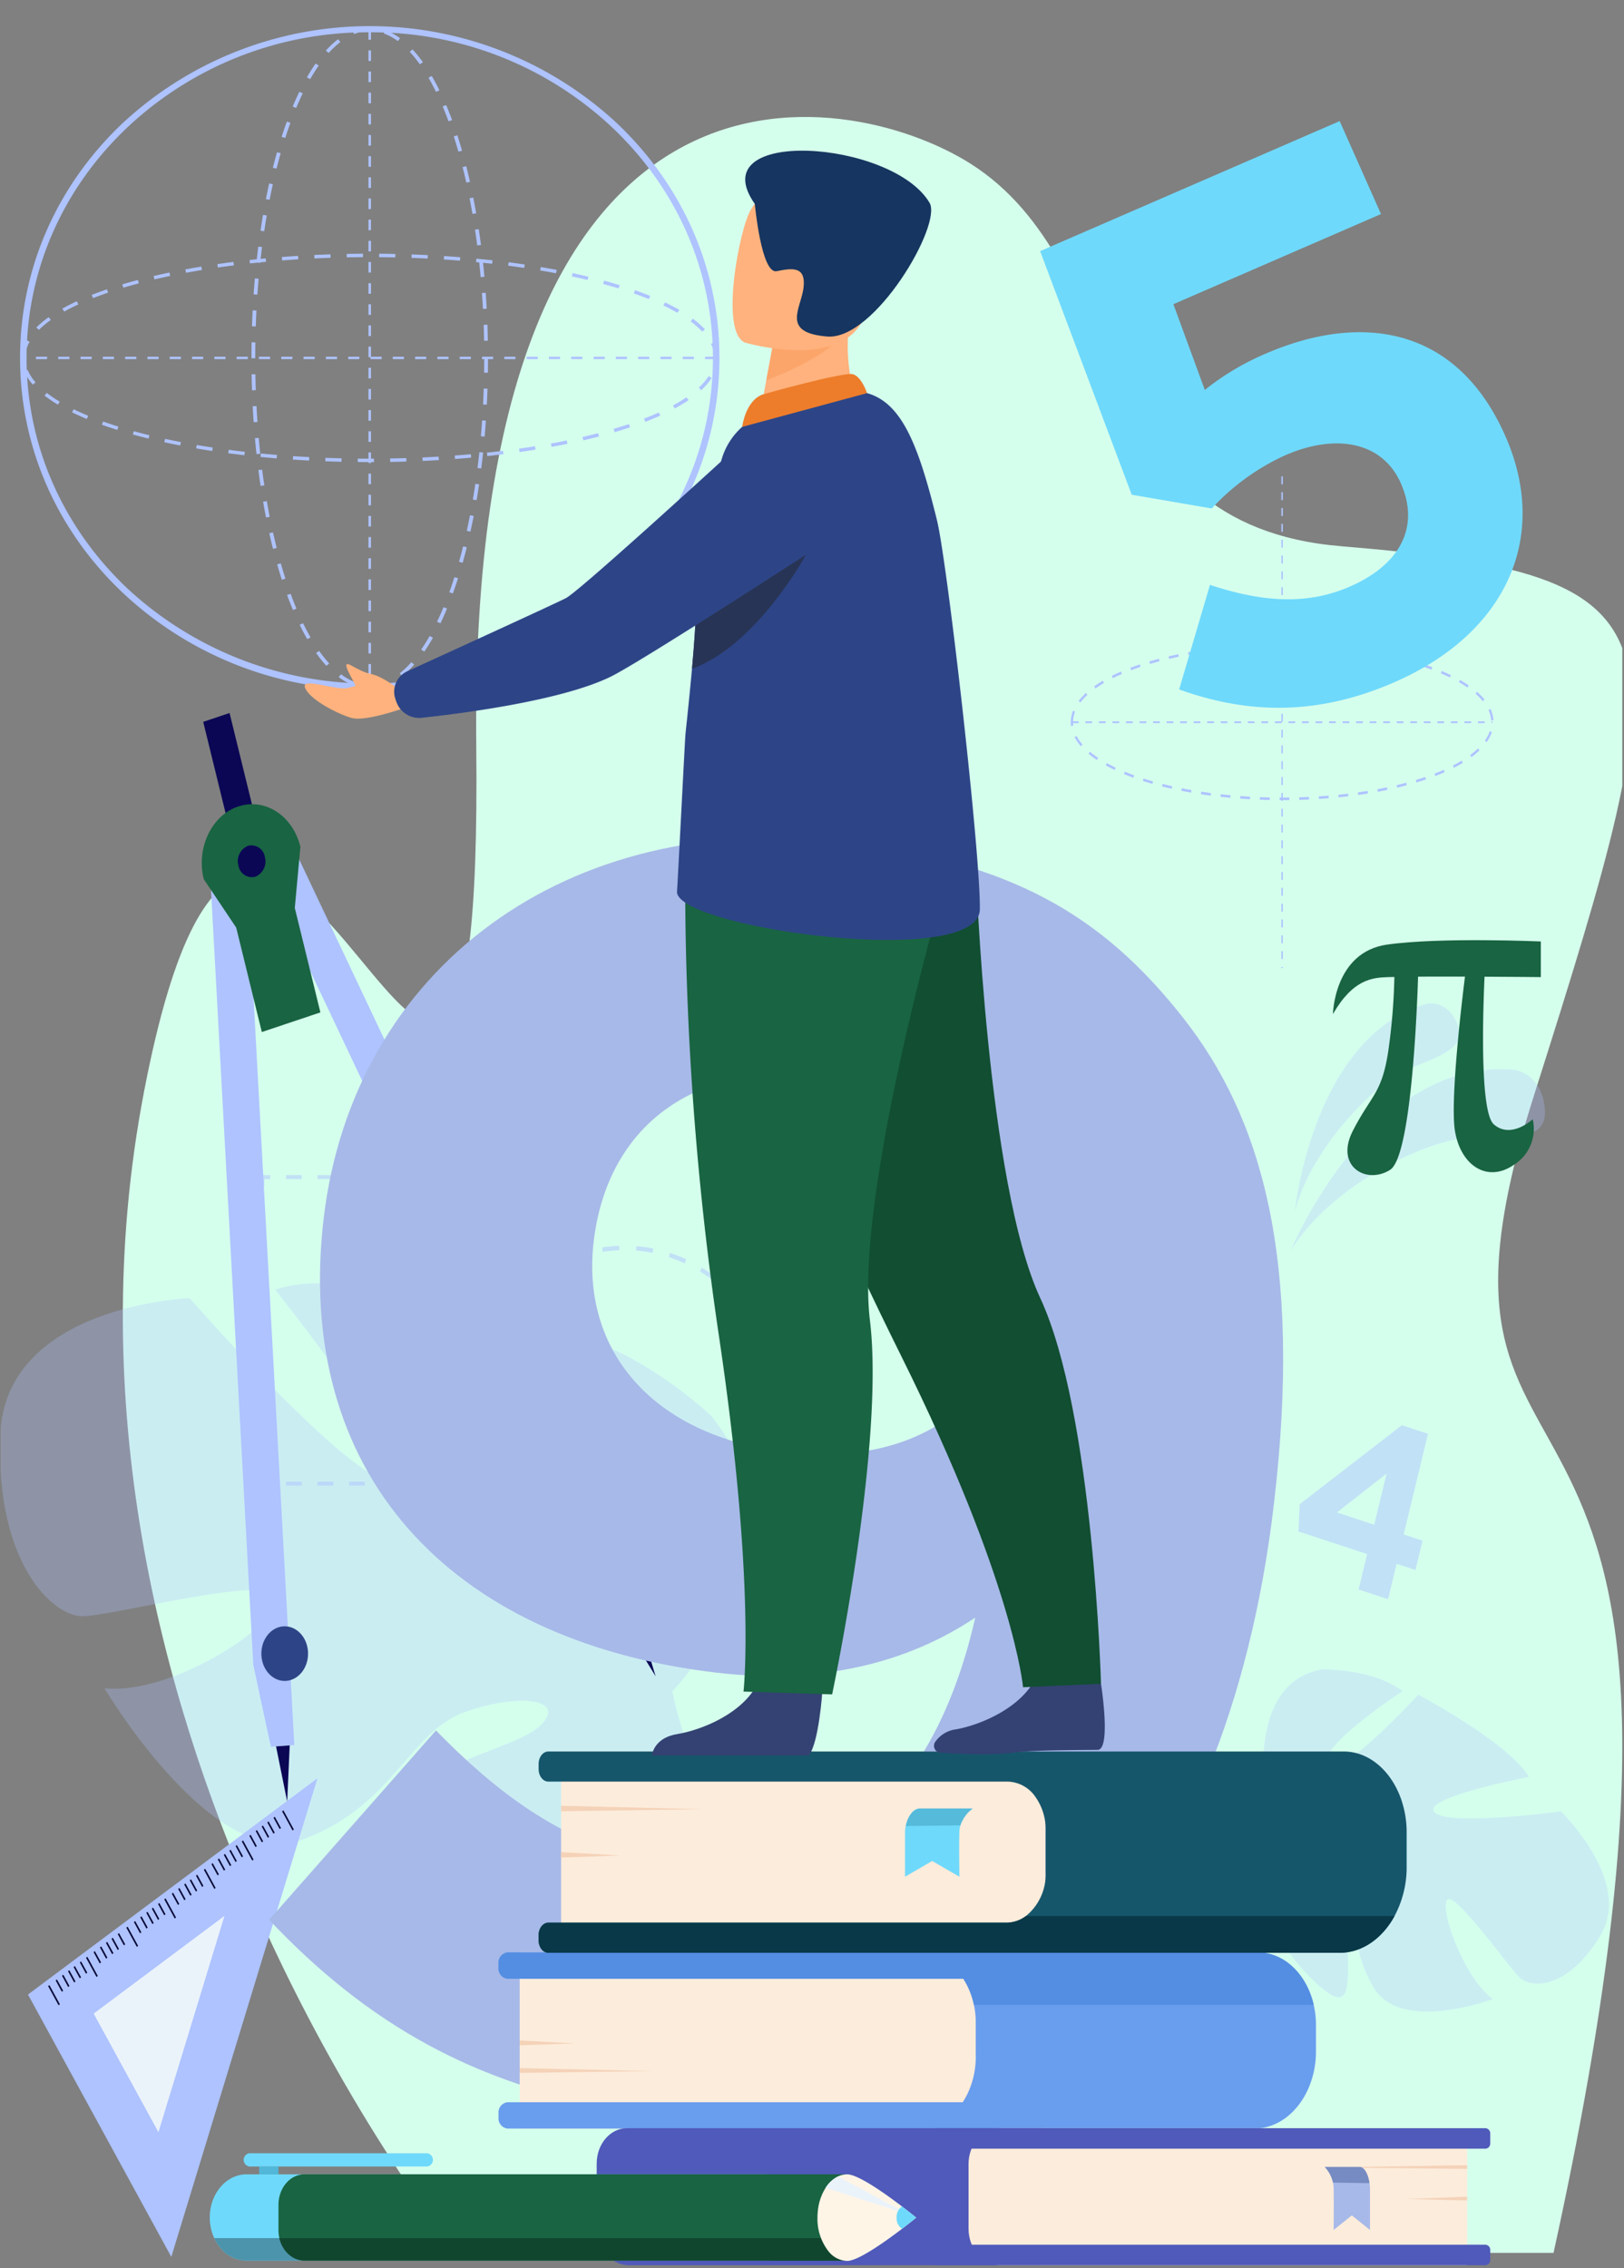 <svg xmlns="http://www.w3.org/2000/svg" xmlns:xlink="http://www.w3.org/1999/xlink" width="394.637" height="550.939" viewBox="0 0 394.637 550.939">
  <rect x="0" y="0" width="394.637" height="550.939" fill="#808080" stroke="none"/>
  <defs>
    <clipPath id="clip-path">
      <path id="Trazado_616273" data-name="Trazado 616273" d="M.418-112.368H394.637l-.418,550.939H0Z" transform="translate(0 112.368)" fill="none"/>
    </clipPath>
    <clipPath id="clip-path-2">
      <rect id="Rectángulo_379486" data-name="Rectángulo 379486" width="394.218" height="550.939" fill="none"/>
    </clipPath>
    <clipPath id="clip-path-3">
      <rect id="Rectángulo_379439" data-name="Rectángulo 379439" width="61.787" height="44.053" fill="none"/>
    </clipPath>
    <clipPath id="clip-path-4">
      <rect id="Rectángulo_379440" data-name="Rectángulo 379440" width="40.009" height="50.524" fill="none"/>
    </clipPath>
    <clipPath id="clip-path-5">
      <rect id="Rectángulo_379441" data-name="Rectángulo 379441" width="203.65" height="207.88" fill="none"/>
    </clipPath>
    <clipPath id="clip-path-6">
      <rect id="Rectángulo_379442" data-name="Rectángulo 379442" width="108.322" height="83.083" fill="none"/>
    </clipPath>
    <clipPath id="clip-path-7">
      <rect id="Rectángulo_379445" data-name="Rectángulo 379445" width="77.348" height="75.431" fill="none"/>
    </clipPath>
    <clipPath id="clip-path-8">
      <rect id="Rectángulo_379446" data-name="Rectángulo 379446" width="81.115" height="94.778" fill="none"/>
    </clipPath>
    <clipPath id="clip-path-9">
      <rect id="Rectángulo_379484" data-name="Rectángulo 379484" width="31.457" height="42.267" fill="none"/>
    </clipPath>
    <clipPath id="clip-path-10">
      <rect id="Rectángulo_379489" data-name="Rectángulo 379489" width="263.596" height="420.063" transform="translate(0 0)" fill="none"/>
    </clipPath>
  </defs>
  <g id="img5" transform="translate(0 112.368)">
    <g id="Enmascarar_grupo_1074749" data-name="Enmascarar grupo 1074749" transform="translate(0 -112.368)" clip-path="url(#clip-path)">
      <g id="Grupo_1074646" data-name="Grupo 1074646" transform="translate(0 0)">
        <g id="Grupo_1074645" data-name="Grupo 1074645" clip-path="url(#clip-path-2)">
          <path id="Trazado_616173" data-name="Trazado 616173" d="M236.993,706.816S131.556,577.2,160.9,424.7s82.629,93.385,80.721-84.11S331.969,180.511,361.7,199.313c39.23,24.81,27.785,87.8,90.082,92.942,85.306,7.048,83.009,19.537,46.892,133.338-36.814,116,58.121,38.285,4.727,281.222Z" transform="translate(-125.891 -159.573)" fill="#d5ffed"/>
          <g id="Grupo_1074626" data-name="Grupo 1074626" transform="translate(313.647 259.719)" opacity="0.3">
            <g id="Grupo_1074625" data-name="Grupo 1074625">
              <g id="Grupo_1074624" data-name="Grupo 1074624" clip-path="url(#clip-path-3)">
                <path id="Trazado_616174" data-name="Trazado 616174" d="M1636.482,1203.479s19.468-47.179,54.4-43.889c0,0,6.775.758,7.365,9.814s-12.535,5.727-21.287,7.046-30.388,10.908-40.48,27.029" transform="translate(-1636.482 -1159.426)" fill="#aec3ff"/>
              </g>
            </g>
          </g>
          <g id="Grupo_1074629" data-name="Grupo 1074629" transform="translate(314.64 243.732)" opacity="0.3">
            <g id="Grupo_1074628" data-name="Grupo 1074628">
              <g id="Grupo_1074627" data-name="Grupo 1074627" clip-path="url(#clip-path-4)">
                <path id="Trazado_616175" data-name="Trazado 616175" d="M1641.662,1138.589s4.279-42.143,31.785-50.381c0,0,5.362-1.506,7.855,5.251s-8.312,8.248-14.721,11.954-20.823,17.716-24.92,33.176" transform="translate(-1641.662 -1088.064)" fill="#aec3ff"/>
              </g>
            </g>
          </g>
          <g id="Grupo_1074632" data-name="Grupo 1074632" transform="translate(0 311.675)" opacity="0.3">
            <g id="Grupo_1074631" data-name="Grupo 1074631">
              <g id="Grupo_1074630" data-name="Grupo 1074630" clip-path="url(#clip-path-5)">
                <path id="Trazado_616176" data-name="Trazado 616176" d="M136.553,1403.97s18.781,50.738,10.514,54.152-17.452-58.263-17.452-58.263-46.608-12.94-62.733-6.869c0,0,36.091,45.018,27.34,45.943s-48.154-43.9-48.154-43.9S1.175,1396.677.062,1428.318s12.956,43.731,19.7,43.971,47.576-10.823,47.721-4.328-25.578,23.506-42.089,21.837c0,0,26.566,44.834,48.42,36.649s25.626-26.131,39.212-30.9,24.537-2.99,18.469,3.131-30.038,9.157-39.049,23.117-16.723,23.112,4.986,22.8,58.334-12.912,62.154-33.484h0c4.334,1.637,12.49,12.631,18.328,21.174.883,1.482,2.218,3.5,4.145,6.22h0c.809,1.243,1.461,2.264,1.912,2.976,11.469,19.546,14.773,57.506,14.773,57.506l4.7.263c2.585-39.766-20.583-65.985-20.583-65.985-15.882-21.427-19.459-42.726-19.459-42.726s34.813-36.312,9.31-67.046c0,0-19.121-17.989-36.164-19.522" transform="translate(0 -1391.37)" fill="#aec3ff"/>
              </g>
            </g>
          </g>
          <g id="Grupo_1074635" data-name="Grupo 1074635" transform="translate(282.659 405.525)" opacity="0.3">
            <g id="Grupo_1074634" data-name="Grupo 1074634">
              <g id="Grupo_1074633" data-name="Grupo 1074633" clip-path="url(#clip-path-6)">
                <path id="Trazado_616177" data-name="Trazado 616177" d="M1581.1,1874.861c7.844-13.125-9.651-30.06-9.651-30.06s-27.48,3.741-30.733.2,22.954-8.563,22.954-8.563c-4.849-8.286-26.852-19.977-26.852-19.977s-19.826,21.47-22.234,17.1,18.386-17.963,18.386-17.963c-7.208-5.561-19.557-5.259-19.557-5.259-18.237,3.113-13.848,30.332-13.848,30.332A41.841,41.841,0,0,1,1480.6,1850.8h0a28.037,28.037,0,0,0-5.8,1.65l1.447,2.023q.872-.432,1.735-.762a.011.011,0,0,1,.01,0l.025-.009c.367-.122.889-.294,1.529-.5h.006c1.476-.392,2.538-.721,3.278-1l.006,0c4.569-1.319,10.705-2.782,12.864-1.869a5.559,5.559,0,0,1,.483-1.207c-.154.385-.315.786-.483,1.207-3.864,9.656,7.46,28,16.048,35.993s7.906,1.518,7.965-7.361-8.718-18.789-9.538-23.45,4.02-1.406,8.2,5.436.981,15.426,7.564,26.639,28.939,2.815,28.939,2.815c-7.032-5.313-12.847-21.476-11.088-24.036s15.167,16.69,17.924,19.038,11.543,2.587,19.387-10.539" transform="translate(-1474.802 -1810.334)" fill="#aec3ff"/>
              </g>
            </g>
          </g>
          <path id="Trazado_616178" data-name="Trazado 616178" d="M275.9,954.143l11.466,210.151-5.664.422c-.063,0-4.306-19.963-4.306-19.963L267.029,954.8Z" transform="translate(-215.85 -740.41)" fill="#aec3ff"/>
          <path id="Trazado_616179" data-name="Trazado 616179" d="M349.987,1892.91l2.71,13.409.615-13.657Z" transform="translate(-282.909 -1468.695)" fill="#0b0755"/>
          <path id="Trazado_616180" data-name="Trazado 616180" d="M331.384,1770.6c-.2-3.657,2.175-6.811,5.3-7.044s5.827,2.542,6.027,6.2-2.175,6.811-5.3,7.044-5.827-2.542-6.027-6.2" transform="translate(-267.861 -1368.502)" fill="#2d4587"/>
          <path id="Trazado_616181" data-name="Trazado 616181" d="M335.452,930.958l87.234,184.249,4.966-3.212c.055-.035-5.577-19.528-5.577-19.528L343.227,925.929Z" transform="translate(-271.16 -718.516)" fill="#aec3ff"/>
          <path id="Trazado_616182" data-name="Trazado 616182" d="M798.588,1759.677l3.9,13-6.815-11.117Z" transform="translate(-643.174 -1365.5)" fill="#0b0755"/>
          <path id="Trazado_616274" data-name="Trazado 616274" d="M1.024.229,4.359,0,3.336,16.166,0,16.4Z" transform="translate(130.041 332.283) rotate(-28.961)" fill="#f78248"/>
          <path id="Trazado_616275" data-name="Trazado 616275" d="M1.026.3,7.776,0,6.75,26.535l-6.75.3Z" transform="translate(48.311 175.336) rotate(-15.994)" fill="#0b0755"/>
          <path id="Trazado_616183" data-name="Trazado 616183" d="M279.791,882.369l-1.36,14.869,6.221,25.371-14.236,4.769-6.222-25.37-7.893-11.77c-1.858-7.575,1.893-15.48,8.374-17.651l.014,0c6.481-2.171,13.245,2.212,15.1,9.787" transform="translate(-206.794 -676.687)" fill="#196442"/>
          <path id="Trazado_616184" data-name="Trazado 616184" d="M301.805,921.519a4.021,4.021,0,0,1,2.285-4.817,3.3,3.3,0,0,1,4.121,2.671,4.021,4.021,0,0,1-2.285,4.817,3.3,3.3,0,0,1-4.121-2.671" transform="translate(-243.857 -711.238)" fill="#0b0755"/>
          <g id="Grupo_1074638" data-name="Grupo 1074638" transform="translate(63.402 285.441)" opacity="0.5">
            <g id="Grupo_1074637" data-name="Grupo 1074637">
              <g id="Grupo_1074636" data-name="Grupo 1074636" clip-path="url(#clip-path-7)">
                <path id="Trazado_616185" data-name="Trazado 616185" d="M724.852,1601.857h-2.257v-.967h1.43v-1.672h.827Z" transform="translate(-647.504 -1526.426)" fill="#aec3ff"/>
                <path id="Trazado_616186" data-name="Trazado 616186" d="M427.752,1607.65h-3.833v-.967h3.833Zm-7.666,0h-3.834v-.967h3.834Zm-7.667,0h-3.833v-.967h3.833Zm-7.667,0h-3.833v-.967h3.833Zm-7.666,0h-3.833v-.967h3.833Zm-7.667,0h-3.833v-.967h3.833Zm-7.666,0H377.92v-.967h3.834Zm-7.667,0h-3.833v-.967h3.833Zm-7.666,0h-3.833v-.967h3.833Z" transform="translate(-356.496 -1532.219)" fill="#aec3ff"/>
                <path id="Trazado_616187" data-name="Trazado 616187" d="M333.063,1601.857h-2.258v-2.639h.827v1.672h1.431Z" transform="translate(-330.805 -1526.426)" fill="#aec3ff"/>
                <path id="Trazado_616188" data-name="Trazado 616188" d="M331.632,1366.362h-.827v-4.126h.827Zm0-8.253h-.827v-4.127h.827Zm0-8.253h-.827v-4.127h.827Zm0-8.253h-.827v-4.127h.827Zm0-8.253h-.827v-4.127h.827Zm0-8.254h-.827v-4.127h.827Zm0-8.253h-.827v-4.127h.827Zm0-8.254h-.827v-4.126h.827Z" transform="translate(-330.805 -1297.697)" fill="#aec3ff"/>
                <path id="Trazado_616189" data-name="Trazado 616189" d="M331.633,1276.9h-.827v-2.639h2.258v.967h-1.431Z" transform="translate(-330.805 -1274.26)" fill="#aec3ff"/>
                <path id="Trazado_616190" data-name="Trazado 616190" d="M427.752,1275.227h-3.833v-.967h3.833Zm-7.666,0h-3.833v-.967h3.833Zm-7.667,0h-3.834v-.967h3.834Zm-7.667,0h-3.833v-.967h3.833Zm-7.666,0h-3.833v-.967h3.833Zm-7.667,0h-3.833v-.967h3.833Zm-7.666,0H377.92v-.967h3.833Zm-7.667,0h-3.834v-.967h3.834Zm-7.667,0h-3.833v-.967h3.833Z" transform="translate(-356.496 -1274.26)" fill="#aec3ff"/>
                <path id="Trazado_616191" data-name="Trazado 616191" d="M724.852,1276.9h-.827v-1.672h-1.43v-.967h2.257Z" transform="translate(-647.504 -1274.26)" fill="#aec3ff"/>
                <path id="Trazado_616192" data-name="Trazado 616192" d="M730.884,1366.363h-.828v-4.127h.828Zm0-8.254h-.828v-4.126h.828Zm0-8.253h-.828v-4.127h.828Zm0-8.253h-.828v-4.126h.828Zm0-8.253h-.828v-4.127h.828Zm0-8.254h-.828v-4.126h.828Zm0-8.253h-.828v-4.127h.828Zm0-8.254h-.828v-4.126h.828Z" transform="translate(-653.536 -1297.697)" fill="#aec3ff"/>
              </g>
            </g>
          </g>
          <g id="Grupo_1074641" data-name="Grupo 1074641" transform="translate(111.277 302.623)" opacity="0.5">
            <g id="Grupo_1074640" data-name="Grupo 1074640">
              <g id="Grupo_1074639" data-name="Grupo 1074639" clip-path="url(#clip-path-8)">
                <path id="Trazado_616193" data-name="Trazado 616193" d="M621.116,1445.736a35.347,35.347,0,0,1-4.147-.25l.094-1.071a34.533,34.533,0,0,0,4.054.244Zm4.148-.241-.092-1.072a34.425,34.425,0,0,0,4.013-.716l.186,1.055a35.114,35.114,0,0,1-4.106.733m-12.4-.75a35.784,35.784,0,0,1-4.019-1.232l.279-1.027a35.164,35.164,0,0,0,3.927,1.2Zm20.528-1.2-.278-1.027a36.1,36.1,0,0,0,3.8-1.662l.366.989a37,37,0,0,1-3.892,1.7m-28.437-1.737a38.592,38.592,0,0,1-3.719-2.168l.453-.939a37.651,37.651,0,0,0,3.633,2.119ZM641,1439.68l-.452-.939a39.573,39.573,0,0,0,3.432-2.534l.532.88A40.629,40.629,0,0,1,641,1439.68m-43.276-2.646a42.553,42.553,0,0,1-3.262-3.007l.607-.811a41.475,41.475,0,0,0,3.188,2.938Zm50.055-2.945-.606-.813a43.524,43.524,0,0,0,2.921-3.3l.674.736a44.885,44.885,0,0,1-2.989,3.372m-56.3-3.44c-.942-1.181-1.842-2.431-2.675-3.716l.736-.65c.813,1.256,1.693,2.478,2.613,3.631Zm61.971-3.642-.733-.652c.817-1.256,1.588-2.575,2.29-3.92l.786.562c-.718,1.376-1.507,2.725-2.343,4.01m-66.982-4.088c-.716-1.379-1.38-2.816-1.972-4.273l.832-.462c.579,1.423,1.227,2.828,1.928,4.176Zm71.305-4.192-.832-.464c.581-1.424,1.106-2.9,1.558-4.383l.868.361c-.463,1.519-1,3.028-1.595,4.485m-74.865-4.569c-.461-1.52-.858-3.086-1.182-4.655l.9-.253c.317,1.533.706,3.064,1.156,4.548Zm77.65-4.569-.9-.255c.319-1.531.573-3.1.756-4.662l.913.146c-.187,1.6-.448,3.2-.774,4.77m-79.6-4.858c-.184-1.595-.3-3.222-.345-4.838l.921-.035c.044,1.579.157,3.17.337,4.729Zm80.725-4.749-.921-.037q.024-.8.023-1.611c0-1.045-.03-2.1-.089-3.134l.92-.071c.06,1.058.091,2.137.091,3.206,0,.545-.008,1.1-.024,1.649m-80.169-1.649H580.6c0-1.618.07-3.249.209-4.848l.917.109c-.135,1.563-.2,3.157-.2,4.739m78.706-7.846c-.227-1.554-.526-3.112-.888-4.63l.888-.29c.371,1.553.676,3.147.908,4.738Zm-77.884-1.583-.9-.218c.279-1.581.633-3.162,1.05-4.7l.879.326c-.408,1.5-.753,3.046-1.026,4.591m75.705-7.545c-.494-1.465-1.06-2.918-1.681-4.32l.819-.5c.636,1.434,1.215,2.921,1.72,4.421Zm-73.254-1.49-.845-.43c.55-1.478,1.173-2.941,1.851-4.348l.8.53c-.663,1.374-1.272,2.8-1.809,4.248m69.522-6.924c-.739-1.317-1.546-2.6-2.4-3.829l.715-.68c.872,1.253,1.7,2.571,2.454,3.917Zm-65.54-1.334-.753-.622c.8-1.315,1.661-2.6,2.57-3.816l.694.708c-.888,1.19-1.733,2.445-2.511,3.73m60.422-6.019a43.077,43.077,0,0,0-3.013-3.183l.583-.835a44.054,44.054,0,0,1,3.082,3.256Zm-55.088-1.123-.629-.787a43.066,43.066,0,0,1,3.177-3.129l.556.858a42.342,42.342,0,0,0-3.1,3.058m48.8-4.867a39.045,39.045,0,0,0-3.5-2.4l.425-.956a39.945,39.945,0,0,1,3.583,2.458Zm-42.342-.863-.48-.92a39.116,39.116,0,0,1,3.654-2.309l.4.973a38.227,38.227,0,0,0-3.57,2.257m35.145-3.507a35.863,35.863,0,0,0-3.848-1.514l.249-1.037a36.63,36.63,0,0,1,3.938,1.549Zm-27.825-.566-.308-1.015a36.272,36.272,0,0,1,3.981-1.387l.218,1.047a35.621,35.621,0,0,0-3.891,1.355m20.016-1.99a34.333,34.333,0,0,0-4.031-.562l.063-1.075a35.234,35.234,0,0,1,4.125.575Zm-12.136-.245-.124-1.067a35.312,35.312,0,0,1,4.138-.408l.031,1.077a34.494,34.494,0,0,0-4.045.4" transform="translate(-580.596 -1350.958)" fill="#aec3ff"/>
              </g>
            </g>
          </g>
          <path id="Trazado_616194" data-name="Trazado 616194" d="M70.313,2044.627,35.482,1980.9l70.338-52.517Z" transform="translate(-28.682 -1496.415)" fill="#aec3ff"/>
          <path id="Trazado_616195" data-name="Trazado 616195" d="M134.484,2130.1l-15.74-28.8,31.786-23.731Z" transform="translate(-95.985 -1612.181)" fill="#ebf3fa"/>
          <path id="Trazado_616276" data-name="Trazado 616276" d="M.362.028.751,0,.389,5.293,0,5.321Z" transform="translate(11.372 482.605) rotate(-32.565)" fill="#060633"/>
          <path id="Trazado_616277" data-name="Trazado 616277" d="M.213.028.6,0,.389,3.113,0,3.142Z" transform="translate(13.333 481.155) rotate(-32.565)" fill="#060633"/>
          <path id="Trazado_616278" data-name="Trazado 616278" d="M.213.028.6,0,.389,3.113,0,3.142Z" transform="translate(14.875 480.004) rotate(-32.565)" fill="#060633"/>
          <path id="Trazado_616279" data-name="Trazado 616279" d="M.213.028.6,0,.389,3.113,0,3.142Z" transform="translate(16.34 478.91) rotate(-32.565)" fill="#060633"/>
          <path id="Trazado_616280" data-name="Trazado 616280" d="M.213.028.6,0,.389,3.113,0,3.142Z" transform="translate(17.694 477.9) rotate(-32.565)" fill="#060633"/>
          <path id="Trazado_616281" data-name="Trazado 616281" d="M.213.028.6,0,.389,3.113,0,3.142Z" transform="translate(19.203 476.772) rotate(-32.565)" fill="#060633"/>
          <path id="Trazado_616282" data-name="Trazado 616282" d="M.362.028.751,0,.389,5.293,0,5.321Z" transform="translate(20.588 475.725) rotate(-32.565)" fill="#060633"/>
          <path id="Trazado_616283" data-name="Trazado 616283" d="M.213.028.6,0,.389,3.113,0,3.142Z" transform="translate(22.548 474.275) rotate(-32.565)" fill="#060633"/>
          <path id="Trazado_616284" data-name="Trazado 616284" d="M.213.028.6,0,.389,3.113,0,3.142Z" transform="translate(24.091 473.123) rotate(-32.565)" fill="#060633"/>
          <path id="Trazado_616285" data-name="Trazado 616285" d="M.213.028.6,0,.389,3.113,0,3.142Z" transform="matrix(0.843, -0.539, 0.539, 0.843, 25.555, 472.031)" fill="#060633"/>
          <path id="Trazado_616286" data-name="Trazado 616286" d="M.213.028.6,0,.389,3.113,0,3.142Z" transform="translate(26.909 471.019) rotate(-32.565)" fill="#060633"/>
          <path id="Trazado_616287" data-name="Trazado 616287" d="M.213.028.6,0,.389,3.113,0,3.142Z" transform="translate(28.418 469.892) rotate(-32.565)" fill="#060633"/>
          <path id="Trazado_616288" data-name="Trazado 616288" d="M.362.028.751,0,.389,5.292,0,5.321Z" transform="matrix(0.843, -0.539, 0.539, 0.843, 30.381, 468.413)" fill="#060633"/>
          <path id="Trazado_616289" data-name="Trazado 616289" d="M.213.028.6,0,.389,3.113,0,3.142Z" transform="translate(32.343 466.962) rotate(-32.565)" fill="#060633"/>
          <path id="Trazado_616290" data-name="Trazado 616290" d="M.213.028.6,0,.389,3.113,0,3.142Z" transform="translate(33.885 465.81) rotate(-32.565)" fill="#060633"/>
          <path id="Trazado_616291" data-name="Trazado 616291" d="M.213.028.6,0,.389,3.113,0,3.142Z" transform="translate(35.35 464.717) rotate(-32.565)" fill="#060633"/>
          <path id="Trazado_616292" data-name="Trazado 616292" d="M.213.028.6,0,.389,3.113,0,3.142Z" transform="translate(36.703 463.707) rotate(-32.565)" fill="#060633"/>
          <path id="Trazado_616293" data-name="Trazado 616293" d="M.213.028.6,0,.389,3.113,0,3.141Z" transform="matrix(0.843, -0.539, 0.539, 0.843, 38.212, 462.58)" fill="#060633"/>
          <path id="Trazado_616294" data-name="Trazado 616294" d="M.362.028.751,0,.389,5.293,0,5.321Z" transform="translate(39.597 461.532) rotate(-32.565)" fill="#060633"/>
          <path id="Trazado_616295" data-name="Trazado 616295" d="M.213.028.6,0,.389,3.113,0,3.142Z" transform="translate(41.558 460.082) rotate(-32.565)" fill="#060633"/>
          <path id="Trazado_616296" data-name="Trazado 616296" d="M.213.028.6,0,.389,3.113,0,3.142Z" transform="translate(43.101 458.93) rotate(-32.565)" fill="#060633"/>
          <path id="Trazado_616297" data-name="Trazado 616297" d="M.213.028.6,0,.389,3.113,0,3.142Z" transform="translate(44.565 457.837) rotate(-32.565)" fill="#060633"/>
          <path id="Trazado_616298" data-name="Trazado 616298" d="M.213.028.6,0,.389,3.113,0,3.142Z" transform="translate(45.918 456.826) rotate(-32.565)" fill="#060633"/>
          <path id="Trazado_616299" data-name="Trazado 616299" d="M.213.028.6,0,.389,3.113,0,3.142Z" transform="translate(47.428 455.699) rotate(-32.565)" fill="#060633"/>
          <path id="Trazado_616300" data-name="Trazado 616300" d="M.362.028.751,0,.389,5.293,0,5.321Z" transform="translate(49.223 454.345) rotate(-32.565)" fill="#060633"/>
          <path id="Trazado_616301" data-name="Trazado 616301" d="M.213.028.6,0,.389,3.113,0,3.142Z" transform="translate(51.183 452.895) rotate(-32.565)" fill="#060633"/>
          <path id="Trazado_616302" data-name="Trazado 616302" d="M.213.028.6,0,.389,3.113,0,3.142Z" transform="translate(52.726 451.744) rotate(-32.565)" fill="#060633"/>
          <path id="Trazado_616303" data-name="Trazado 616303" d="M.213.028.6,0,.389,3.113,0,3.141Z" transform="matrix(0.843, -0.539, 0.539, 0.843, 54.19, 450.651)" fill="#060633"/>
          <path id="Trazado_616304" data-name="Trazado 616304" d="M.213.028.6,0,.389,3.113,0,3.142Z" transform="translate(55.544 449.64) rotate(-32.565)" fill="#060633"/>
          <path id="Trazado_616305" data-name="Trazado 616305" d="M.213.028.6,0,.389,3.113,0,3.142Z" transform="translate(57.054 448.512) rotate(-32.565)" fill="#060633"/>
          <path id="Trazado_616306" data-name="Trazado 616306" d="M.362.028.751,0,.389,5.293,0,5.321Z" transform="translate(58.438 447.465) rotate(-32.565)" fill="#060633"/>
          <path id="Trazado_616307" data-name="Trazado 616307" d="M.213.028.6,0,.389,3.113,0,3.142Z" transform="translate(60.399 446.015) rotate(-32.565)" fill="#060633"/>
          <path id="Trazado_616308" data-name="Trazado 616308" d="M.213.028.6,0,.389,3.113,0,3.142Z" transform="translate(61.941 444.863) rotate(-32.565)" fill="#060633"/>
          <path id="Trazado_616309" data-name="Trazado 616309" d="M.213.028.6,0,.389,3.113,0,3.142Z" transform="translate(63.405 443.77) rotate(-32.565)" fill="#060633"/>
          <path id="Trazado_616310" data-name="Trazado 616310" d="M.213.028.6,0,.389,3.113,0,3.141Z" transform="matrix(0.843, -0.539, 0.539, 0.843, 64.758, 442.76)" fill="#060633"/>
          <path id="Trazado_616311" data-name="Trazado 616311" d="M.213.028.6,0,.389,3.113,0,3.142Z" transform="translate(66.269 441.632) rotate(-32.565)" fill="#060633"/>
          <path id="Trazado_616312" data-name="Trazado 616312" d="M.362.028.751,0,.389,5.293,0,5.321Z" transform="translate(68.232 440.152) rotate(-32.565)" fill="#060633"/>
          <g id="Grupo_1074651" data-name="Grupo 1074651" transform="translate(323.91 228.376)">
            <path id="Trazado_616196" data-name="Trazado 616196" d="M905.628,1290.9s.263-15.028,13.121-16.868,37.393-.766,37.393-.766v8.661s-27.852-.293-37.131,0c-3.856.122-8.528.539-13.383,8.973" transform="translate(-905.628 -1272.954)" fill="#196442"/>
            <path id="Trazado_616197" data-name="Trazado 616197" d="M941.215,1305.605s-1.05,44.778-6.823,48.458-13.47-.818-9.1-9.405,7-9,8.572-19.015a147.364,147.364,0,0,0,1.574-20.038Z" transform="translate(-920.484 -1298.291)" fill="#196442"/>
            <path id="Trazado_616198" data-name="Trazado 616198" d="M1061.72,1299.939s-4.024,30.67-2.625,39.053,7.873,12.676,14.345,8.178a10.306,10.306,0,0,0,4.549-11.041s-5.276,4.907-9.461,1.227-2.085-39.053-2.085-39.053Z" transform="translate(-1029.443 -1292.625)" fill="#196442"/>
          </g>
          <path id="Trazado_616200" data-name="Trazado 616200" d="M1408.961,736.531h-.621l0-.626c.8,0,1.594,0,2.385-.01l.006.627q-.883.011-1.772.011m-3.014-.032c-.8-.017-1.6-.041-2.394-.071l.018-.626c.785.03,1.588.054,2.385.071Zm7.18-.029-.014-.626c.795-.023,1.6-.054,2.385-.09l.021.626c-.79.037-1.6.068-2.393.091m-11.966-.154c-.8-.044-1.6-.1-2.39-.154l.034-.625c.788.058,1.589.11,2.382.154Zm16.75-.069-.029-.626c.8-.051,1.6-.11,2.382-.174l.037.625c-.787.065-1.591.124-2.39.175m-21.529-.284c-.8-.073-1.6-.154-2.385-.242l.051-.623c.781.087,1.581.168,2.377.241Zm26.305-.111-.046-.624c.793-.08,1.592-.169,2.375-.263l.055.623c-.786.095-1.588.183-2.384.264m-31.073-.42c-.794-.1-1.594-.217-2.377-.337l.069-.621c.78.119,1.577.232,2.368.335Zm35.837-.156-.064-.622c.792-.112,1.589-.233,2.366-.359l.074.62c-.78.127-1.579.248-2.375.361m-40.586-.568c-.8-.139-1.591-.287-2.365-.441l.089-.618c.771.153,1.564.3,2.355.439Zm45.33-.205-.084-.618c.79-.147,1.581-.3,2.351-.466l.1.616c-.774.163-1.569.32-2.362.468m-50.053-.734c-.792-.178-1.582-.366-2.348-.56l.113-.612c.762.193,1.548.38,2.336.557Zm54.769-.261-.107-.614c.788-.187,1.571-.385,2.33-.588l.119.61c-.763.2-1.551.4-2.343.592m-59.453-.926c-.79-.225-1.572-.462-2.321-.7l.142-.6c.745.239,1.521.474,2.306.7Zm64.126-.328-.134-.606c.782-.236,1.555-.484,2.3-.736l.15.6c-.747.254-1.525.5-2.313.741m-68.75-1.16c-.784-.284-1.55-.58-2.279-.881l.178-.591c.723.3,1.483.592,2.259.874Zm73.355-.411-.168-.595c.772-.3,1.527-.609,2.244-.924l.189.586c-.723.319-1.485.633-2.264.933m-77.88-1.465c-.769-.364-1.509-.744-2.2-1.129l.23-.566c.684.379,1.416.754,2.174,1.115Zm82.373-.524-.214-.574c.754-.385,1.475-.785,2.143-1.188l.246.557c-.678.409-1.41.815-2.175,1.206m-86.713-1.9a23.444,23.444,0,0,1-2.037-1.516l.312-.509a22.83,22.83,0,0,0,1.99,1.481Zm90.984-.7-.286-.53a19.57,19.57,0,0,0,1.913-1.6l.34.484a20.1,20.1,0,0,1-1.967,1.647m-94.887-2.632a11.427,11.427,0,0,1-1.535-2.223l.459-.324a10.78,10.78,0,0,0,1.452,2.1Zm98.589-1.011-.413-.4a8.907,8.907,0,0,0,1.183-2.285l.5.228a9.546,9.546,0,0,1-1.269,2.455m-100.99-3.911a7.4,7.4,0,0,1-.06-.933,7.617,7.617,0,0,1,.551-2.813l.486.263a6.914,6.914,0,0,0-.5,2.55,6.638,6.638,0,0,0,.054.84Zm102.105-1.355a7.142,7.142,0,0,0-.654-2.516l.473-.3a7.843,7.843,0,0,1,.715,2.764Zm-99.846-4.352-.4-.416a14.825,14.825,0,0,1,1.783-1.931l.331.493a14.24,14.24,0,0,0-1.714,1.855m97.82-.324a15.139,15.139,0,0,0-1.76-1.8l.321-.5a15.653,15.653,0,0,1,1.827,1.87Zm-94.165-3.09-.279-.535c.648-.462,1.359-.92,2.111-1.361l.24.56c-.739.434-1.436.883-2.072,1.336m90.438-.23c-.643-.443-1.345-.882-2.088-1.305l.235-.563c.755.431,1.47.878,2.124,1.329ZM1367.8,706.92l-.209-.577c.707-.352,1.459-.7,2.234-1.034l.186.588c-.767.331-1.51.675-2.21,1.023m81.96-.175c-.7-.341-1.449-.679-2.217-1l.182-.589c.776.327,1.53.669,2.241,1.014Zm-77.5-1.756-.165-.6c.74-.28,1.512-.554,2.3-.815l.147.6c-.778.259-1.544.532-2.278.809m73.03-.137c-.735-.272-1.5-.539-2.282-.795l.145-.6c.786.257,1.56.526,2.3.8Zm-68.451-1.395-.131-.607c.758-.225,1.543-.443,2.332-.65l.117.611c-.784.206-1.564.423-2.318.646m63.866-.11c-.755-.219-1.536-.432-2.321-.635l.116-.612c.79.2,1.575.419,2.334.639Zm-59.216-1.115-.1-.614c.768-.179,1.56-.354,2.355-.518l.093.617c-.79.163-1.579.337-2.343.515m54.561-.088c-.765-.176-1.554-.345-2.345-.506l.091-.617c.794.161,1.587.332,2.356.508Zm-49.866-.885-.082-.619c.777-.142,1.575-.278,2.37-.4l.073.62c-.792.126-1.586.262-2.36.4m45.167-.069c-.773-.138-1.567-.27-2.361-.393l.071-.621c.8.124,1.595.257,2.371.4Zm-40.441-.685-.062-.622c.786-.108,1.588-.211,2.38-.3l.054.623c-.79.093-1.588.195-2.371.3m35.713-.052c-.783-.105-1.581-.2-2.372-.295l.052-.623c.794.091,1.6.19,2.381.3Zm-30.965-.507-.046-.624c.788-.077,1.591-.148,2.388-.212l.036.625c-.793.063-1.594.134-2.378.211m26.216-.037c-.784-.074-1.584-.143-2.379-.2l.035-.625c.8.061,1.6.13,2.388.2Zm-21.456-.342-.028-.625c.787-.049,1.591-.091,2.391-.126l.02.626c-.8.035-1.6.078-2.384.125m16.695-.023c-.786-.046-1.589-.086-2.384-.119l.019-.626c.8.032,1.6.073,2.392.119Zm-11.926-.186-.012-.626c.791-.021,1.6-.036,2.393-.044l0,.626c-.794.008-1.6.023-2.386.044m7.157-.01c-.787-.019-1.589-.031-2.386-.037l0-.626c.8.005,1.6.018,2.394.037Z" transform="translate(-1097.406 -542.177)" fill="#aec3ff"/>
          <path id="Trazado_616202" data-name="Trazado 616202" d="M1461.182,782.62h-.218v-.431h.218Zm-1.862,0h-1.644v-.431h1.644Zm-3.289,0h-1.644v-.431h1.644Zm-3.289,0H1451.1v-.431h1.645Zm-3.289,0h-1.644v-.431h1.644Zm-3.289,0h-1.644v-.431h1.644Zm-3.289,0h-1.645v-.431h1.645Zm-3.289,0h-1.645v-.431h1.645Zm-3.289,0h-1.644v-.431h1.644Zm-3.289,0h-1.645v-.431h1.645Zm-3.289,0h-1.644v-.431h1.644Zm-3.289,0h-1.645v-.431h1.645Zm-3.289,0H1421.5v-.431h1.644Zm-3.289,0h-1.644v-.431h1.644Zm-3.289,0h-1.644v-.431h1.644Zm-3.289,0h-1.645v-.431h1.645Zm-3.289,0h-1.645v-.431h1.645Zm-3.29,0h-1.644v-.431h1.644Zm-3.289,0h-1.645v-.431h1.645Zm-3.289,0h-1.645v-.431h1.645Zm-3.289,0h-1.644v-.431h1.644Zm-3.289,0h-1.644v-.431h1.644Zm-3.289,0H1388.6v-.431h1.645Zm-3.289,0h-1.645v-.431h1.645Zm-3.289,0h-1.644v-.431h1.644Zm-3.289,0h-1.645v-.431h1.645Zm-3.289,0h-1.645v-.431h1.645Zm-3.289,0h-1.644v-.431h1.644Zm-3.289,0h-1.645v-.431h1.645Zm-3.289,0h-1.645v-.431h1.645Zm-3.289,0h-1.644v-.431h1.644Zm-3.289,0H1359v-.431h1.644Z" transform="translate(-1098.538 -606.974)" fill="#aec3ff"/>
          <path id="Trazado_616203" data-name="Trazado 616203" d="M1624.972,636.01h-.369v-.255h.369Zm0-2.177h-.369v-1.922h.369Zm0-3.844h-.369v-1.922h.369Zm0-3.844h-.369v-1.922h.369Zm0-3.844h-.369v-1.922h.369Zm0-3.844h-.369v-1.922h.369Zm0-3.844h-.369v-1.922h.369Zm0-3.844h-.369v-1.922h.369Zm0-3.844h-.369V605h.369Zm0-3.844h-.369v-1.922h.369Zm0-3.845h-.369v-1.922h.369Zm0-3.844h-.369V593.47h.369Zm0-3.844h-.369v-1.922h.369Zm0-3.844h-.369v-1.922h.369Zm0-3.844h-.369v-1.922h.369Zm0-3.844h-.369v-1.922h.369Zm0-3.844h-.369v-1.922h.369Zm0-3.844h-.369v-1.922h.369Zm0-3.844h-.369v-1.922h.369Zm0-3.844h-.369v-1.922h.369Zm0-3.844h-.369v-1.922h.369Zm0-3.844h-.369v-1.922h.369Zm0-3.844h-.369v-1.922h.369Zm0-3.844h-.369V547.34h.369Zm0-3.844h-.369V543.5h.369Zm0-3.844h-.369v-1.922h.369Zm0-3.845h-.369v-1.922h.369Zm0-3.844h-.369v-1.922h.369Zm0-3.844h-.369V528.12h.369Zm0-3.844h-.369v-1.922h.369Zm0-3.844h-.369v-1.922h.369Zm0-3.844h-.369v-1.922h.369Z" transform="translate(-1313.232 -400.868)" fill="#aec3ff"/>
          <g id="Grupo_1074644" data-name="Grupo 1074644" transform="translate(315.544 346.194)" opacity="0.5">
            <g id="Grupo_1074643" data-name="Grupo 1074643">
              <g id="Grupo_1074642" data-name="Grupo 1074642" clip-path="url(#clip-path-9)">
                <path id="Trazado_616204" data-name="Trazado 616204" d="M1663.056,1576.771l-16.677-5.493.279-6.614,24.84-19.194,6.339,2.088-5.9,24.449,4.583,1.51-1.718,7.124-4.584-1.51-2.075,8.605-7.168-2.361Zm1.718-7.124,3-12.424-12.065,9.437Z" transform="translate(-1646.379 -1545.47)" fill="#aec3ff"/>
              </g>
            </g>
          </g>
          <path id="Trazado_616205" data-name="Trazado 616205" d="M467.724,0,477.76,22.582l-50.45,21.893,7.641,20.831a63.438,63.438,0,0,1,14.683-8.767c23.024-9.991,46.383-6.957,58.278,19.809,11,24.759.215,48.2-27.041,60.026-18.96,8.228-35.816,7.561-52.161,1.682l7.492-25.4c12.541,4.136,23.426,5,33.922.446,12.189-5.29,17.2-14.451,12.447-25.157-4.461-10.038-15.7-12.146-28.055-6.783A55.548,55.548,0,0,0,436.644,94.1l-19.453-3.332L394.928,31.588Z" transform="translate(-142.177 29.413)" fill="#6fd9fb"/>
          <path id="Trazado_616206" data-name="Trazado 616206" d="M358.859,1094.462l40.539-46c19.706,20.161,37.11,30.489,62.315,33.492,36.738,4.377,59.687-21.129,68.729-60.891-16,10.694-37.038,16.442-63.1,13.337-64.932-7.735-102.534-48.71-95.227-110.4,7.155-60.406,59-99.415,126.492-91.374,40.156,4.784,62.484,17.437,82.435,42.84,18.822,23.966,29.063,58.2,21.958,118.183-11.519,97.251-65.094,158.209-150.1,148.082-43.573-5.191-71.323-23.269-94.041-47.264m182.3-152.935c3.146-26.562-14.221-48.182-47.114-52.1-32.467-3.868-53.068,12.794-56.316,40.213-3.146,26.562,14.322,47.324,46.788,51.192s53.5-12.743,56.642-39.3" transform="translate(-293.456 -628.125)" fill="#a7b9e8"/>
          <path id="Trazado_616207" data-name="Trazado 616207" d="M761.454,2159.952H658.907v-42.79H761.638c4.474,0,8.1,4.24,8.1,9.469v23.639c0,5.348-3.709,9.682-8.285,9.682" transform="translate(-532.621 -1642.906)" fill="#fcecdb"/>
          <path id="Trazado_616208" data-name="Trazado 616208" d="M830.715,2134.766v6.438a22.306,22.306,0,0,1-2.032,9.429c-2.6,5.573-7.426,9.318-12.955,9.318H634.253a2.492,2.492,0,0,1-2.174-2.718v-.964a2.492,2.492,0,0,1,2.174-2.718H744.878a18.425,18.425,0,0,0,1.553-2.919,20.968,20.968,0,0,0,1.621-8.18v-8.184a21.116,21.116,0,0,0-.448-4.354,19,19,0,0,0-2.565-6.354H634.253a2.493,2.493,0,0,1-2.174-2.719v-.962a2.492,2.492,0,0,1,2.174-2.719H816.642c6.427,0,11.848,5.39,13.531,12.754a21.7,21.7,0,0,1,.543,4.851" transform="translate(-510.935 -1642.905)" fill="#699dee"/>
          <path id="Trazado_616209" data-name="Trazado 616209" d="M830.172,2129.916H747.6a18.986,18.986,0,0,0-2.565-6.354H634.253a2.493,2.493,0,0,1-2.174-2.72v-.961a2.492,2.492,0,0,1,2.174-2.719H816.642c6.427,0,11.848,5.39,13.531,12.755" transform="translate(-510.935 -1642.905)" fill="#548ee2"/>
          <path id="Trazado_616210" data-name="Trazado 616210" d="M658.907,2212.675l13.437.719-13.437.434Z" transform="translate(-532.621 -1717.024)" fill="#f4d2b8"/>
          <path id="Trazado_616211" data-name="Trazado 616211" d="M658.907,2242.647l31.968.719-31.968.434Z" transform="translate(-532.621 -1740.282)" fill="#f4d2b8"/>
          <path id="Trazado_616212" data-name="Trazado 616212" d="M764.369,2341.069H864.805v-33.284H763.892c-4.058,0-7.347,3.845-7.347,8.588v15.552c0,5.051,3.5,9.145,7.824,9.145" transform="translate(-611.546 -1790.828)" fill="#505aba"/>
          <path id="Trazado_616213" data-name="Trazado 616213" d="M1235.642,2341.069h113.513v-33.284H1235.472c-4.126,0-7.47,3.909-7.47,8.731v15.624c0,4.931,3.42,8.929,7.64,8.929" transform="translate(-992.644 -1790.828)" fill="#fcecdb"/>
          <path id="Trazado_616214" data-name="Trazado 616214" d="M1181.633,2439.124h133.609a1.241,1.241,0,0,0,1.134-1.326v-2.326a1.242,1.242,0,0,0-1.134-1.326H1181.633a1.241,1.241,0,0,0-1.134,1.326v2.326a1.241,1.241,0,0,0,1.134,1.326" transform="translate(-954.245 -1888.885)" fill="#505aba"/>
          <path id="Trazado_616215" data-name="Trazado 616215" d="M1181.633,2312.764h133.609a1.242,1.242,0,0,0,1.134-1.327v-2.326a1.242,1.242,0,0,0-1.134-1.326H1181.633a1.242,1.242,0,0,0-1.134,1.326v2.326a1.242,1.242,0,0,0,1.134,1.327" transform="translate(-954.245 -1790.828)" fill="#505aba"/>
          <path id="Trazado_616216" data-name="Trazado 616216" d="M1798.18,2382.077l-14.688.559,14.688.337Z" transform="translate(-1441.668 -1848.478)" fill="#f4d2b8"/>
          <path id="Trazado_616217" data-name="Trazado 616217" d="M1712.747,2347.884l-34.945.559,34.945.337Z" transform="translate(-1356.235 -1821.945)" fill="#f4d2b8"/>
          <path id="Trazado_616218" data-name="Trazado 616218" d="M1679.68,2349.883a7.909,7.909,0,0,1,1.993,3.781,7.176,7.176,0,0,1,.155,1.315c.083,3.124,0,10.191,0,10.191l4.421-3.534,4.41,3.534v-9.581a9.532,9.532,0,0,0-1.081-4.727c-.341-.558-.754-.98-1.222-.98Z" transform="translate(-1357.753 -1823.496)" fill="#a7b9e8"/>
          <path id="Trazado_616219" data-name="Trazado 616219" d="M1679.68,2349.883a7.909,7.909,0,0,1,1.993,3.781l8.86.139s-.348-3.365-2.176-3.92Z" transform="translate(-1357.753 -1823.496)" fill="#768bc1"/>
          <path id="Trazado_616220" data-name="Trazado 616220" d="M819.97,1948.162H711.4v-48.9H820.172c4.929,0,8.925,4.67,8.925,10.431v27.8c0,5.891-4.086,10.668-9.127,10.668" transform="translate(-575.054 -1473.816)" fill="#fcecdb"/>
          <path id="Trazado_616221" data-name="Trazado 616221" d="M806.13,1918.24v10.524a13.041,13.041,0,0,1-4.8,10.48,7.992,7.992,0,0,1-4.737,1.608H685.279c-1.3,0-2.362,1.36-2.362,3.037v1.242c0,1.677,1.058,3.038,2.362,3.038H877.567c5.518,0,10.393-3.526,13.338-8.924a25.124,25.124,0,0,0,2.947-12.014v-8.3a24.3,24.3,0,0,0-1.518-8.55c-2.473-6.575-7.71-11.109-13.773-11.109H685.279c-1.3,0-2.362,1.357-2.362,3.034v1.242c0,1.677,1.058,3.037,2.362,3.037H796.928a8.445,8.445,0,0,1,6.77,3.8,13.6,13.6,0,0,1,2.431,7.864" transform="translate(-552.029 -1473.821)" fill="#16566b"/>
          <path id="Trazado_616222" data-name="Trazado 616222" d="M682.916,2082.377v1.241c0,1.677,1.057,3.036,2.362,3.036H877.566c5.518,0,10.393-3.525,13.338-8.923h-89.58a7.983,7.983,0,0,1-4.737,1.608H685.278c-1.3,0-2.362,1.36-2.362,3.038" transform="translate(-552.029 -1612.308)" fill="#093948"/>
          <path id="Trazado_616223" data-name="Trazado 616223" d="M711.4,2008.412l14.269.823-14.269.5Z" transform="translate(-575.055 -1558.517)" fill="#f4d2b8"/>
          <path id="Trazado_616224" data-name="Trazado 616224" d="M711.4,1958.172l33.947.823-33.947.5Z" transform="translate(-575.055 -1519.531)" fill="#f4d2b8"/>
          <path id="Trazado_616225" data-name="Trazado 616225" d="M1163.924,1961.113a8.444,8.444,0,0,0-2.982,4.1,5.724,5.724,0,0,0-.232,1.425c-.124,3.386,0,11.051,0,11.051l-6.615-3.832-6.6,3.832V1967.3a8.123,8.123,0,0,1,1.617-5.126,2.513,2.513,0,0,1,1.827-1.062Z" transform="translate(-927.569 -1521.813)" fill="#6fd9fb"/>
          <path id="Trazado_616226" data-name="Trazado 616226" d="M1164.721,1961.113a8.445,8.445,0,0,0-2.982,4.1l-13.255.152s.52-3.65,3.256-4.252Z" transform="translate(-928.366 -1521.813)" fill="#56badb"/>
          <path id="Trazado_616243" data-name="Trazado 616243" d="M986.9,350a2.682,2.682,0,0,1-2.292,1.8c-1.663,0-2.112-.29-2.427-.7a6.356,6.356,0,0,1-.627-1.2A12.117,12.117,0,0,1,986.9,350" transform="translate(-793.427 -271.317)" fill="#fff"/>
          <path id="Trazado_616264" data-name="Trazado 616264" d="M265.961,2368.261a11.58,11.58,0,0,0,.068,1.277,11.731,11.731,0,0,0,1.02,3.735,10.535,10.535,0,0,0,1.537,2.4,8.349,8.349,0,0,0,6.341,3.069h126.1c4.952,0,8.968-4.692,8.968-10.479a11.383,11.383,0,0,0-2.627-7.41,8.339,8.339,0,0,0-6.341-3.072h-126.1c-4.952,0-8.966,4.692-8.966,10.482" transform="translate(-214.987 -1829.623)" fill="#6fd9fb"/>
          <path id="Trazado_616265" data-name="Trazado 616265" d="M310.34,2338.171h43.234a1.628,1.628,0,0,0,0-3.217H310.34a1.628,1.628,0,0,0,0,3.217" transform="translate(-249.748 -1811.912)" fill="#6fd9fb"/>
          <rect id="Rectángulo_379485" data-name="Rectángulo 379485" width="4.686" height="1.897" transform="translate(62.98 526.26)" fill="#52b7d8"/>
          <path id="Trazado_616266" data-name="Trazado 616266" d="M271.638,2426.945a10.5,10.5,0,0,0,1.537,2.4,8.348,8.348,0,0,0,6.341,3.068h26.71v-5.467Z" transform="translate(-219.576 -1883.296)" fill="#4c94ab"/>
          <path id="Trazado_616267" data-name="Trazado 616267" d="M497.089,2365.189v6.139a8.631,8.631,0,0,1-.221,1.944c-.729,3.15-3.191,5.467-6.117,5.467H359.4c-2.926,0-5.389-2.317-6.117-5.467a8.61,8.61,0,0,1-.221-1.944v-6.139c0-4.092,2.836-7.411,6.338-7.411H490.751c3.5,0,6.338,3.319,6.338,7.411" transform="translate(-285.393 -1829.623)" fill="#196442"/>
          <path id="Trazado_616268" data-name="Trazado 616268" d="M497.8,2426.945c-.729,3.151-3.191,5.467-6.117,5.467H360.33c-2.926,0-5.389-2.316-6.117-5.467Z" transform="translate(-286.325 -1883.296)" fill="#11462e"/>
          <path id="Trazado_616269" data-name="Trazado 616269" d="M1036.474,2368.3a12.812,12.812,0,0,0,2.608,8.092c.037.043.07.085.107.128a5.975,5.975,0,0,0,4.5,2.3c2.659,0,9.25-4.689,13.335-7.8,2.035-1.553,3.448-2.714,3.448-2.714s-1.413-1.161-3.448-2.713c-4.085-3.117-10.676-7.805-13.335-7.805a5.214,5.214,0,0,0-2.207.5,7.52,7.52,0,0,0-3.041,2.8,12.675,12.675,0,0,0-1.826,5.128.619.619,0,0,0-.007.069,15.09,15.09,0,0,0-.134,2.018" transform="translate(-837.824 -1829.623)" fill="#fff5e7"/>
          <path id="Trazado_616270" data-name="Trazado 616270" d="M1046.737,2362.813l20.168,6.437-17.128-9.241a7.532,7.532,0,0,0-3.04,2.8" transform="translate(-846.12 -1831.353)" fill="#ebf3fa"/>
          <path id="Trazado_616271" data-name="Trazado 616271" d="M1136.824,2395.334a3.02,3.02,0,0,0,1.316,2.715c2.035-1.552,3.448-2.715,3.448-2.715s-1.413-1.16-3.448-2.712a3.01,3.01,0,0,0-1.316,2.712" transform="translate(-918.941 -1856.662)" fill="#6fd9fb"/>
          <g id="Grupo_1074650" data-name="Grupo 1074650" transform="translate(4.872 6.345)">
            <g id="Grupo_1074649" data-name="Grupo 1074649" transform="translate(0 0)" clip-path="url(#clip-path-10)">
              <path id="Trazado_616313" data-name="Trazado 616313" d="M381.5,161.189a86.8,86.8,0,0,0,60.086-23.606c16.05-15.222,24.889-35.462,24.889-56.989s-8.839-41.767-24.889-56.99a88.275,88.275,0,0,0-120.173,0c-16.05,15.222-24.889,35.462-24.889,56.99s8.839,41.767,24.889,56.989A86.8,86.8,0,0,0,381.5,161.189m0-159.69a85.185,85.185,0,0,1,58.968,23.166c15.751,14.939,24.425,34.8,24.425,55.929s-8.674,40.99-24.425,55.929a86.633,86.633,0,0,1-117.936,0c-15.751-14.939-24.425-34.8-24.425-55.929s8.675-40.99,24.425-55.929A85.186,85.186,0,0,1,381.5,1.5" transform="translate(-296.522 0.001)" fill="#aec3ff"/>
              <path id="Trazado_616314" data-name="Trazado 616314" d="M382.229,235.208h1.023l0-.837c-1.312,0-2.626,0-3.931-.013l-.009.838q1.454.015,2.92.014m4.967-.042c1.317-.022,2.644-.055,3.943-.1l-.029-.837c-1.3.04-2.618.072-3.931.094Zm-11.832-.039.022-.837c-1.31-.031-2.632-.072-3.93-.121l-.035.837c1.3.05,2.629.09,3.943.122m19.716-.206c1.312-.059,2.637-.129,3.939-.206l-.056-.836c-1.3.078-2.618.147-3.925.205Zm-27.6-.092.049-.837c-1.311-.068-2.631-.146-3.924-.233l-.062.835c1.3.087,2.622.166,3.937.235m35.474-.379c1.316-.1,2.638-.207,3.931-.324l-.084-.833c-1.288.116-2.605.225-3.916.322Zm-43.345-.148.076-.834c-1.307-.107-2.624-.226-3.914-.352l-.091.834c1.294.127,2.616.245,3.928.353m51.2-.562c1.309-.139,2.627-.291,3.917-.45l-.114-.831c-1.285.159-2.6.31-3.9.449Zm-59.05-.208.105-.831c-1.306-.15-2.617-.311-3.9-.48l-.122.829c1.286.17,2.6.332,3.914.482m66.876-.76c1.311-.185,2.623-.384,3.9-.589l-.148-.826c-1.27.2-2.576.4-3.881.587Zm-74.694-.274.139-.827c-1.3-.2-2.605-.406-3.874-.622l-.157.824c1.275.218,2.584.429,3.892.626m82.477-.982c1.3-.237,2.607-.49,3.869-.749l-.187-.819c-1.256.258-2.551.509-3.849.745Zm-90.247-.35.176-.821c-1.3-.25-2.589-.515-3.839-.786l-.2.816c1.257.273,2.556.539,3.86.791m97.966-1.238c1.3-.3,2.59-.617,3.825-.939l-.234-.808c-1.227.32-2.506.634-3.8.933Zm-105.665-.438.22-.811c-1.289-.316-2.563-.647-3.785-.984l-.247.8c1.231.34,2.513.673,3.812.991m113.284-1.551c1.291-.38,2.554-.776,3.755-1.179l-.294-.79c-1.191.4-2.443.792-3.723,1.169Zm-120.873-.55.276-.8c-1.271-.4-2.515-.814-3.7-1.236l-.311.784c1.193.427,2.448.846,3.732,1.248m128.33-1.958c1.266-.487,2.487-1,3.629-1.51l-.378-.757c-1.127.507-2.333,1.009-3.583,1.491Zm-135.732-.7.353-.767c-1.243-.516-2.431-1.05-3.531-1.589l-.405.744c1.118.547,2.323,1.09,3.583,1.612m142.885-2.544c1.216-.658,2.345-1.34,3.357-2.028l-.514-.681a38.187,38.187,0,0,1-3.28,1.981Zm-149.921-.933.472-.708a31.616,31.616,0,0,1-3.153-2.142l-.56.647a32.449,32.449,0,0,0,3.241,2.2M462.8,217.733a15.626,15.626,0,0,0,2.53-2.972l-.755-.434a14.759,14.759,0,0,1-2.394,2.808Zm-162.453-1.352.681-.533a11.272,11.272,0,0,1-1.951-3.056l-.822.3a12.082,12.082,0,0,0,2.092,3.283m166.408-5.23a8.011,8.011,0,0,0,.1-1.248,8.544,8.544,0,0,0-.908-3.762l-.8.352a7.745,7.745,0,0,1,.827,3.41,7.185,7.185,0,0,1-.089,1.124ZM298.508,209.34a8.158,8.158,0,0,1,1.077-3.364l-.778-.4a8.956,8.956,0,0,0-1.179,3.7Zm164.523-5.82.66-.557a22.128,22.128,0,0,0-2.938-2.583l-.545.659a21.263,21.263,0,0,1,2.823,2.48m-161.185-.434a23.048,23.048,0,0,1,2.9-2.408l-.529-.671a23.881,23.881,0,0,0-3.01,2.5Zm155.164-4.132.46-.715c-1.068-.618-2.239-1.23-3.478-1.82l-.4.749c1.218.58,2.366,1.181,3.414,1.787m-149.022-.308c1.059-.592,2.216-1.179,3.44-1.745l-.387-.753c-1.245.576-2.422,1.174-3.5,1.777Zm142.058-3.034.346-.771c-1.166-.471-2.4-.937-3.681-1.383l-.305.786c1.264.442,2.488.9,3.641,1.368M315,195.378c1.158-.457,2.387-.908,3.653-1.341l-.3-.788c-1.279.438-2.521.894-3.692,1.356Zm127.7-2.348.272-.8c-1.219-.374-2.491-.74-3.783-1.09l-.242.805c1.282.347,2.545.711,3.754,1.082m-120.337-.183c1.21-.364,2.475-.721,3.761-1.062l-.238-.806c-1.295.344-2.57.7-3.789,1.07Zm112.793-1.865.217-.812c-1.25-.3-2.543-.593-3.843-.87l-.194.817c1.292.275,2.577.566,3.82.864m-105.237-.147c1.243-.293,2.529-.578,3.824-.849l-.19-.818c-1.3.272-2.6.56-3.846.854Zm97.575-1.491.173-.821c-1.265-.24-2.571-.473-3.88-.693l-.154.825c1.3.218,2.6.45,3.861.689m-89.905-.117c1.261-.235,2.561-.462,3.864-.676l-.151-.825c-1.309.215-2.615.443-3.883.679Zm82.168-1.183.136-.828c-1.281-.19-2.6-.371-3.906-.54l-.12.829c1.305.169,2.613.35,3.889.539m-74.425-.092c1.273-.185,2.582-.361,3.891-.527l-.117-.83c-1.314.166-2.628.344-3.907.529Zm66.637-.916.1-.832c-1.3-.145-2.617-.282-3.922-.406l-.088.833c1.3.124,2.616.26,3.908.4m-58.846-.07c1.289-.141,2.6-.274,3.909-.394l-.086-.834c-1.309.122-2.629.254-3.923.4Zm51.024-.678.074-.835c-1.3-.1-2.622-.2-3.934-.283l-.06.835c1.307.085,2.626.179,3.92.283m-43.2-.05c1.291-.1,2.61-.191,3.92-.273l-.057-.835c-1.315.081-2.639.174-3.935.274Zm35.355-.457.046-.836c-1.3-.065-2.623-.122-3.941-.169l-.034.837c1.314.047,2.635.1,3.928.167m-27.51-.031c1.3-.062,2.618-.115,3.928-.158l-.031-.837c-1.314.043-2.64.1-3.941.159Zm19.652-.249.02-.837c-1.3-.028-2.631-.048-3.944-.058l-.007.837c1.308.011,2.631.03,3.931.058m-11.793-.013c1.3-.025,2.619-.041,3.932-.049l-.005-.837c-1.317.007-2.644.024-3.944.049Z" transform="translate(-297.254 -129.308)" fill="#aec3ff"/>
              <path id="Trazado_616315" data-name="Trazado 616315" d="M503.545,161.609a11.3,11.3,0,0,0,4.111-.885l-.367-.8a10.362,10.362,0,0,1-3.763.812Zm-4.152-.73.338-.808a13.793,13.793,0,0,1-3.382-1.893l-.568.683a14.735,14.735,0,0,0,3.612,2.019M511.2,158.61a22.756,22.756,0,0,0,2.937-2.793l-.7-.56a21.9,21.9,0,0,1-2.82,2.683Zm-18.414-2.493.692-.57a30.947,30.947,0,0,1-2.432-3.042l-.762.484a31.753,31.753,0,0,0,2.5,3.128m23.811-3.456c.714-1.033,1.421-2.167,2.1-3.368l-.808-.411c-.668,1.179-1.361,2.29-2.061,3.3Zm-28.447-3.023.8-.417c-.619-1.073-1.231-2.229-1.82-3.438l-.832.365c.6,1.227,1.22,2.4,1.848,3.491m32.371-3.846c.546-1.139,1.085-2.347,1.6-3.593l-.853-.318c-.51,1.231-1.042,2.426-1.582,3.55Zm-35.841-3.229.852-.322c-.485-1.155-.963-2.371-1.419-3.616l-.866.286c.461,1.257.943,2.486,1.433,3.652m38.857-4.022c.431-1.192.855-2.439,1.259-3.707l-.877-.251c-.4,1.257-.821,2.494-1.248,3.676Zm-41.564-3.333.877-.255c-.388-1.2-.767-2.45-1.126-3.713l-.885.227c.363,1.272.744,2.53,1.135,3.74m43.944-4.118c.345-1.225.681-2.494,1-3.773l-.893-.2c-.317,1.271-.651,2.532-.993,3.749ZM479.831,127.7l.891-.2c-.31-1.227-.611-2.5-.9-3.772l-.9.18c.286,1.283.59,2.56.9,3.794m47.981-4.176c.275-1.248.541-2.532.789-3.816l-.9-.157c-.247,1.277-.512,2.554-.785,3.8Zm-49.68-3.432.9-.159c-.245-1.246-.481-2.528-.7-3.811l-.9.14c.222,1.289.459,2.577.705,3.83m51.166-4.215c.214-1.262.42-2.556.609-3.844l-.908-.12c-.189,1.282-.393,2.57-.606,3.825Zm-52.488-3.457.907-.123c-.188-1.259-.367-2.55-.532-3.836l-.91.1c.166,1.292.345,2.588.535,3.854m53.624-4.242c.16-1.268.311-2.568.448-3.863l-.912-.087c-.137,1.289-.287,2.583-.446,3.847ZM475.818,104.7l.912-.089c-.137-1.269-.265-2.566-.379-3.853l-.914.073c.114,1.292.243,2.594.38,3.869m55.435-4.258c.111-1.276.212-2.58.3-3.875l-.914-.056c-.089,1.291-.189,2.589-.3,3.86ZM475.13,96.957l.915-.058c-.089-1.273-.169-2.574-.236-3.864l-.916.043c.068,1.3.147,2.6.237,3.879m56.654-4.268c.065-1.281.119-2.587.161-3.882l-.916-.028c-.042,1.291-.1,2.591-.16,3.868ZM474.725,89.2l.916-.029c-.044-1.278-.078-2.58-.1-3.869l-.917.014c.022,1.294.056,2.6.1,3.884m57.314-4.274c.018-1.192.028-2.4.028-3.591v-.293l-.917,0v.292c0,1.187-.009,2.39-.028,3.577Zm-57.45-3.5h.917v-.1c0-1.263.011-2.533.031-3.775l-.917-.013c-.02,1.246-.031,2.521-.032,3.788Zm56.523-4.258.917-.015c-.023-1.289-.058-2.595-.1-3.884l-.916.029c.045,1.284.08,2.586.1,3.87m-55.478-3.481c.044-1.284.1-2.585.164-3.868l-.916-.042c-.066,1.286-.121,2.593-.165,3.882Zm55.2-4.256.915-.044c-.068-1.289-.149-2.595-.241-3.879l-.914.059c.091,1.279.171,2.579.239,3.864m-54.807-3.476c.089-1.288.191-2.587.3-3.86l-.914-.072c-.112,1.278-.214,2.581-.3,3.874Zm54.257-4.247.913-.073c-.116-1.292-.245-2.594-.384-3.869l-.912.089c.138,1.27.267,2.566.383,3.853M476.71,58.243c.137-1.285.289-2.578.45-3.846l-.91-.1c-.162,1.273-.314,2.572-.452,3.863Zm52.739-4.232.91-.106c-.167-1.29-.348-2.586-.539-3.853l-.908.123c.19,1.262.371,2.553.537,3.836m-51.76-3.451c.19-1.286.4-2.572.61-3.826l-.9-.139c-.215,1.259-.422,2.552-.613,3.844Zm50.605-4.209.9-.141c-.223-1.287-.462-2.576-.71-3.829l-.9.161c.247,1.247.485,2.529.706,3.81M479,42.923c.25-1.279.515-2.555.79-3.795l-.9-.179c-.276,1.246-.543,2.53-.794,3.815Zm47.792-4.174.9-.181c-.288-1.284-.593-2.561-.906-3.794l-.891.2c.311,1.226.614,2.494.9,3.771m-46.112-3.393c.318-1.27.654-2.53,1-3.748l-.886-.225c-.347,1.225-.686,2.495-1.006,3.772Zm44.2-4.123L525.76,31c-.366-1.275-.75-2.533-1.141-3.739l-.876.256c.388,1.2.77,2.445,1.133,3.711M482.8,27.892c.4-1.255.825-2.491,1.256-3.673l-.867-.284c-.435,1.193-.861,2.439-1.266,3.7Zm39.678-4.04.865-.287c-.464-1.257-.949-2.484-1.442-3.649l-.851.324c.488,1.153.968,2.368,1.428,3.613M485.462,20.6c.513-1.231,1.049-2.424,1.592-3.546l-.833-.363c-.55,1.136-1.092,2.344-1.611,3.589Zm33.972-3.9.831-.367c-.6-1.224-1.228-2.4-1.861-3.485l-.8.42c.623,1.071,1.24,2.226,1.832,3.431m-30.572-3.093c.673-1.176,1.371-2.284,2.075-3.293l-.764-.48c-.719,1.03-1.432,2.16-2.117,3.359ZM515.495,10l.759-.488A31.272,31.272,0,0,0,513.73,6.4l-.687.575A30.434,30.434,0,0,1,515.495,10M493.351,7.259A21.429,21.429,0,0,1,496.2,4.6l-.576-.677a22.356,22.356,0,0,0-2.965,2.768Zm16.8-2.891.559-.689a14.45,14.45,0,0,0-3.644-1.968l-.322.814a13.506,13.506,0,0,1,3.408,1.844m-10.6-1.707a10.26,10.26,0,0,1,3.777-.74v-.87a11.214,11.214,0,0,0-4.13.807Z" transform="translate(-418.354 -0.737)" fill="#aec3ff"/>
              <path id="Trazado_616316" data-name="Trazado 616316" d="M299.027,268.681h.359v-.576h-.359Zm3.069,0h2.71v-.576H302.1Zm5.42,0h2.71v-.576h-2.71Zm5.419,0h2.71v-.576h-2.71Zm5.42,0h2.71v-.576h-2.71Zm5.419,0h2.71v-.576h-2.71Zm5.42,0h2.71v-.576h-2.71Zm5.419,0h2.71v-.576h-2.71Zm5.42,0h2.71v-.576h-2.71Zm5.42,0h2.71v-.576h-2.71Zm5.42,0h2.71v-.576h-2.71Zm5.42,0H359v-.576h-2.71Zm5.42,0h2.71v-.576h-2.71Zm5.42,0h2.71v-.576h-2.71Zm5.42,0h2.71v-.576h-2.71Zm5.42,0h2.71v-.576h-2.71Zm5.42,0h2.71v-.576h-2.71Zm5.42,0h2.709v-.576H388.81Zm5.42,0h2.71v-.576h-2.71Zm5.419,0h2.71v-.576h-2.71Zm5.42,0h2.71v-.576h-2.71Zm5.42,0h2.71v-.576h-2.71Zm5.419,0h2.71v-.576h-2.71Zm5.42,0h2.71v-.576h-2.71Zm5.42,0h2.71v-.576h-2.71Zm5.42,0h2.71v-.576h-2.71Zm5.42,0h2.71v-.576h-2.71Zm5.42,0h2.71v-.576h-2.71Zm5.42,0h2.71v-.576h-2.71Zm5.42,0h2.71v-.576h-2.71Zm5.42,0h2.71v-.576h-2.71Zm5.419,0h2.71v-.576h-2.71Z" transform="translate(-298.236 -187.798)" fill="#aec3ff"/>
              <path id="Trazado_616317" data-name="Trazado 616317" d="M564.626,162.193h.608v-.341h-.608Zm0-2.911h.608v-2.57h-.608Zm0-5.141h.608v-2.57h-.608Zm0-5.14h.608v-2.57h-.608Zm0-5.14h.608v-2.57h-.608Zm0-5.141h.608v-2.57h-.608Zm0-5.14h.608v-2.57h-.608Zm0-5.14h.608v-2.57h-.608Zm0-5.14h.608v-2.57h-.608Zm0-5.14h.608v-2.57h-.608Zm0-5.141h.608v-2.57h-.608Zm0-5.14h.608v-2.57h-.608Zm0-5.14h.608v-2.57h-.608Zm0-5.14h.608v-2.57h-.608Zm0-5.141h.608v-2.57h-.608Zm0-5.14h.608v-2.57h-.608Zm0-5.14h.608v-2.57h-.608Zm0-5.14h.608v-2.57h-.608Zm0-5.141h.608v-2.57h-.608Zm0-5.14h.608v-2.57h-.608Zm0-5.14h.608v-2.57h-.608Zm0-5.14h.608v-2.57h-.608Zm0-5.141h.608v-2.57h-.608Zm0-5.14h.608v-2.57h-.608Zm0-5.14h.608v-2.57h-.608Zm0-5.14h.608v-2.57h-.608Zm0-5.141h.608V28.2h-.608Zm0-5.14h.608v-2.57h-.608Zm0-5.141h.608v-2.57h-.608Zm0-5.14h.608v-2.57h-.608Zm0-5.14h.608V7.643h-.608Zm0-5.14h.608V2.5h-.608Z" transform="translate(-479.955 -1.753)" fill="#aec3ff"/>
              <path id="Trazado_616318" data-name="Trazado 616318" d="M558,538.367s-10.978,4.146-14.679,3.042-10.084-4.495-11.233-7.279,7.531.726,10.467,0a20.239,20.239,0,0,1,11.871,0c5.744,1.574,3.574,4.238,3.574,4.238" transform="translate(-462.814 -373.374)" fill="#ffb27d"/>
              <path id="Trazado_616319" data-name="Trazado 616319" d="M258.772,1338.1s-.828,12.664-3.308,15.642H217.312c.241-1.263,1.321-4.38,6.091-5.171,6.029-.994,16.12-5.012,19.768-12.569,3.842-7.95,15.6,2.1,15.6,2.1" transform="translate(-63.807 -933.675)" fill="#334272"/>
              <path id="Trazado_616320" data-name="Trazado 616320" d="M40.6,1332.626s2.515,15.765-.75,16.049c-.434.038-15.717.012-19.872.6-6.785.963-18.1.123-18.1.123a1.706,1.706,0,0,1-1.624-2.558,7.257,7.257,0,0,1,5.183-3.154c6.008-1.1,16.021-5.282,19.532-12.9,3.693-8.012,15.634,1.837,15.634,1.837" transform="translate(222.07 -929.971)" fill="#334272"/>
              <path id="Trazado_616321" data-name="Trazado 616321" d="M2.929,714.565s9.593,31.838,37.088,87.128,29.617,80.484,29.617,80.484l18.94-.845s-1.781-65.809-14.768-93.71S58.172,683.371,58.172,683.371Z" transform="translate(174.097 -478.677)" fill="#114e32"/>
              <path id="Trazado_616322" data-name="Trazado 616322" d="M124.926,696.058a753.672,753.672,0,0,0,8.23,109.832c8.993,60.532,5.945,86.227,5.945,86.227l21.54.68s12.872-60.555,9.182-90.853,17.627-103.965,17.627-103.965Z" transform="translate(36.698 -487.564)" fill="#196442"/>
              <path id="Trazado_616323" data-name="Trazado 616323" d="M213.146,253.9l-10.159,7.137L188.3,258.105c.2-1.27,1.172-6.533,2.055-11.3.053-.281.106-.562.156-.837.756-4.057,1.409-7.541,1.409-7.541l13.714-6.482,5.113-2.417c-.014.085-.4,4.5-.45,5.146-.959,11.449,2.845,19.227,2.845,19.227" transform="translate(-9.019 -160.775)" fill="#ffb27d"/>
              <path id="Trazado_616324" data-name="Trazado 616324" d="M96.143,418.218c-.927,8.8,73.3,19.206,73.579,4.453.245-12.981-7.9-84.416-10.432-94.636-4.465-18.088-8.478-28.418-16.98-30.793-3.14-.865-14.713,1.983-23.076,4.286a14.56,14.56,0,0,0-1.723.566,17.754,17.754,0,0,0-5.537,3.349,16.7,16.7,0,0,0-4.856,7.445c-1.287,4.119-2.773,9.393-3.975,15.211a110.619,110.619,0,0,0-2.252,16.519c-.069,1.169-.107,2.339-.115,3.5-.046,4.314-.444,9.894-1,16.09-.352,3.908-.773,8.063-1.21,12.3-.13,1.213-.26,2.433-.383,3.661-.092.849-1.517,28.758-1.93,36.233-.008.109-.008.2-.015.3a.065.065,0,0,1-.008.037c0,.1-.008.21-.015.312-.038.668-.061,1.075-.069,1.169" transform="translate(63.507 -208.096)" fill="#2d4587"/>
              <path id="Trazado_616325" data-name="Trazado 616325" d="M218.242,240.523c-3.011,5.465-14.233,10.191-18.913,11.929.053-.281.107-.562.156-.837.756-4.057,1.409-7.541,1.409-7.541l13.713-6.482c3.031-.044,4.876.682,3.634,2.932" transform="translate(-17.99 -166.423)" fill="#fca56b"/>
              <path id="Trazado_616326" data-name="Trazado 616326" d="M170.445,166.382s24.74,7.32,29.309-7.363,10.839-23.627-4.763-28.922-20.429-.554-23.211,3.995-7.653,30.008-1.335,32.29" transform="translate(5.796 -89.492)" fill="#ffb27d"/>
              <path id="Trazado_616327" data-name="Trazado 616327" d="M135.917,113.929s1.578,17.087,5.3,16.345,7.1-1.292,6.559,3.859-5.712,11.1,5.77,12.009,27.987-27.173,24.833-32.49c-9.1-15.342-55.619-18.438-42.465.278" transform="translate(42.631 -70.744)" fill="#163560"/>
              <path id="Trazado_616328" data-name="Trazado 616328" d="M187.779,287.145c.322-.128,19.973-5.628,22.108-4.96s3.4,4.586,3.4,4.586l-30.339,8.2s.726-6.183,4.832-7.823" transform="translate(-7.467 -197.621)" fill="#ed7d2b"/>
              <path id="Trazado_616329" data-name="Trazado 616329" d="M556.891,523.142s-3.511-2.815-6.574-3.451-5.744-3.269-5.744-2,2.3,4.358,2.3,5.448,10.02,0,10.02,0" transform="translate(-465.279 -362.386)" fill="#ffb27d"/>
              <path id="Trazado_616330" data-name="Trazado 616330" d="M229.9,456.362c15.762-5.673,27.71-27.72,27.71-27.72l-26.591,8.129c-.069,1.17-.107,2.339-.115,3.5-.046,4.314-.444,9.894-1,16.09" transform="translate(-66.616 -300.248)" fill="#283455"/>
              <path id="Trazado_616331" data-name="Trazado 616331" d="M171.692,397.623c-.011-.041-.022-.081-.034-.122a5.447,5.447,0,0,1,3.122-6.374c9.9-4.524,35.555-16.256,38.418-17.712,3.021-1.536,33.05-28.921,42.032-37.141A6.07,6.07,0,0,1,261.1,335l24.879,7.713a5.429,5.429,0,0,1,1.491,9.835c-18.3,11.9-56.582,36.65-63.465,39.986-12.133,5.882-36.684,8.958-45.745,9.929a5.875,5.875,0,0,1-6.022-3.323,10.814,10.814,0,0,1-.546-1.515" transform="translate(-80.566 -234.461)" fill="#2d4587"/>
            </g>
          </g>
        </g>
      </g>
    </g>
  </g>
</svg>
